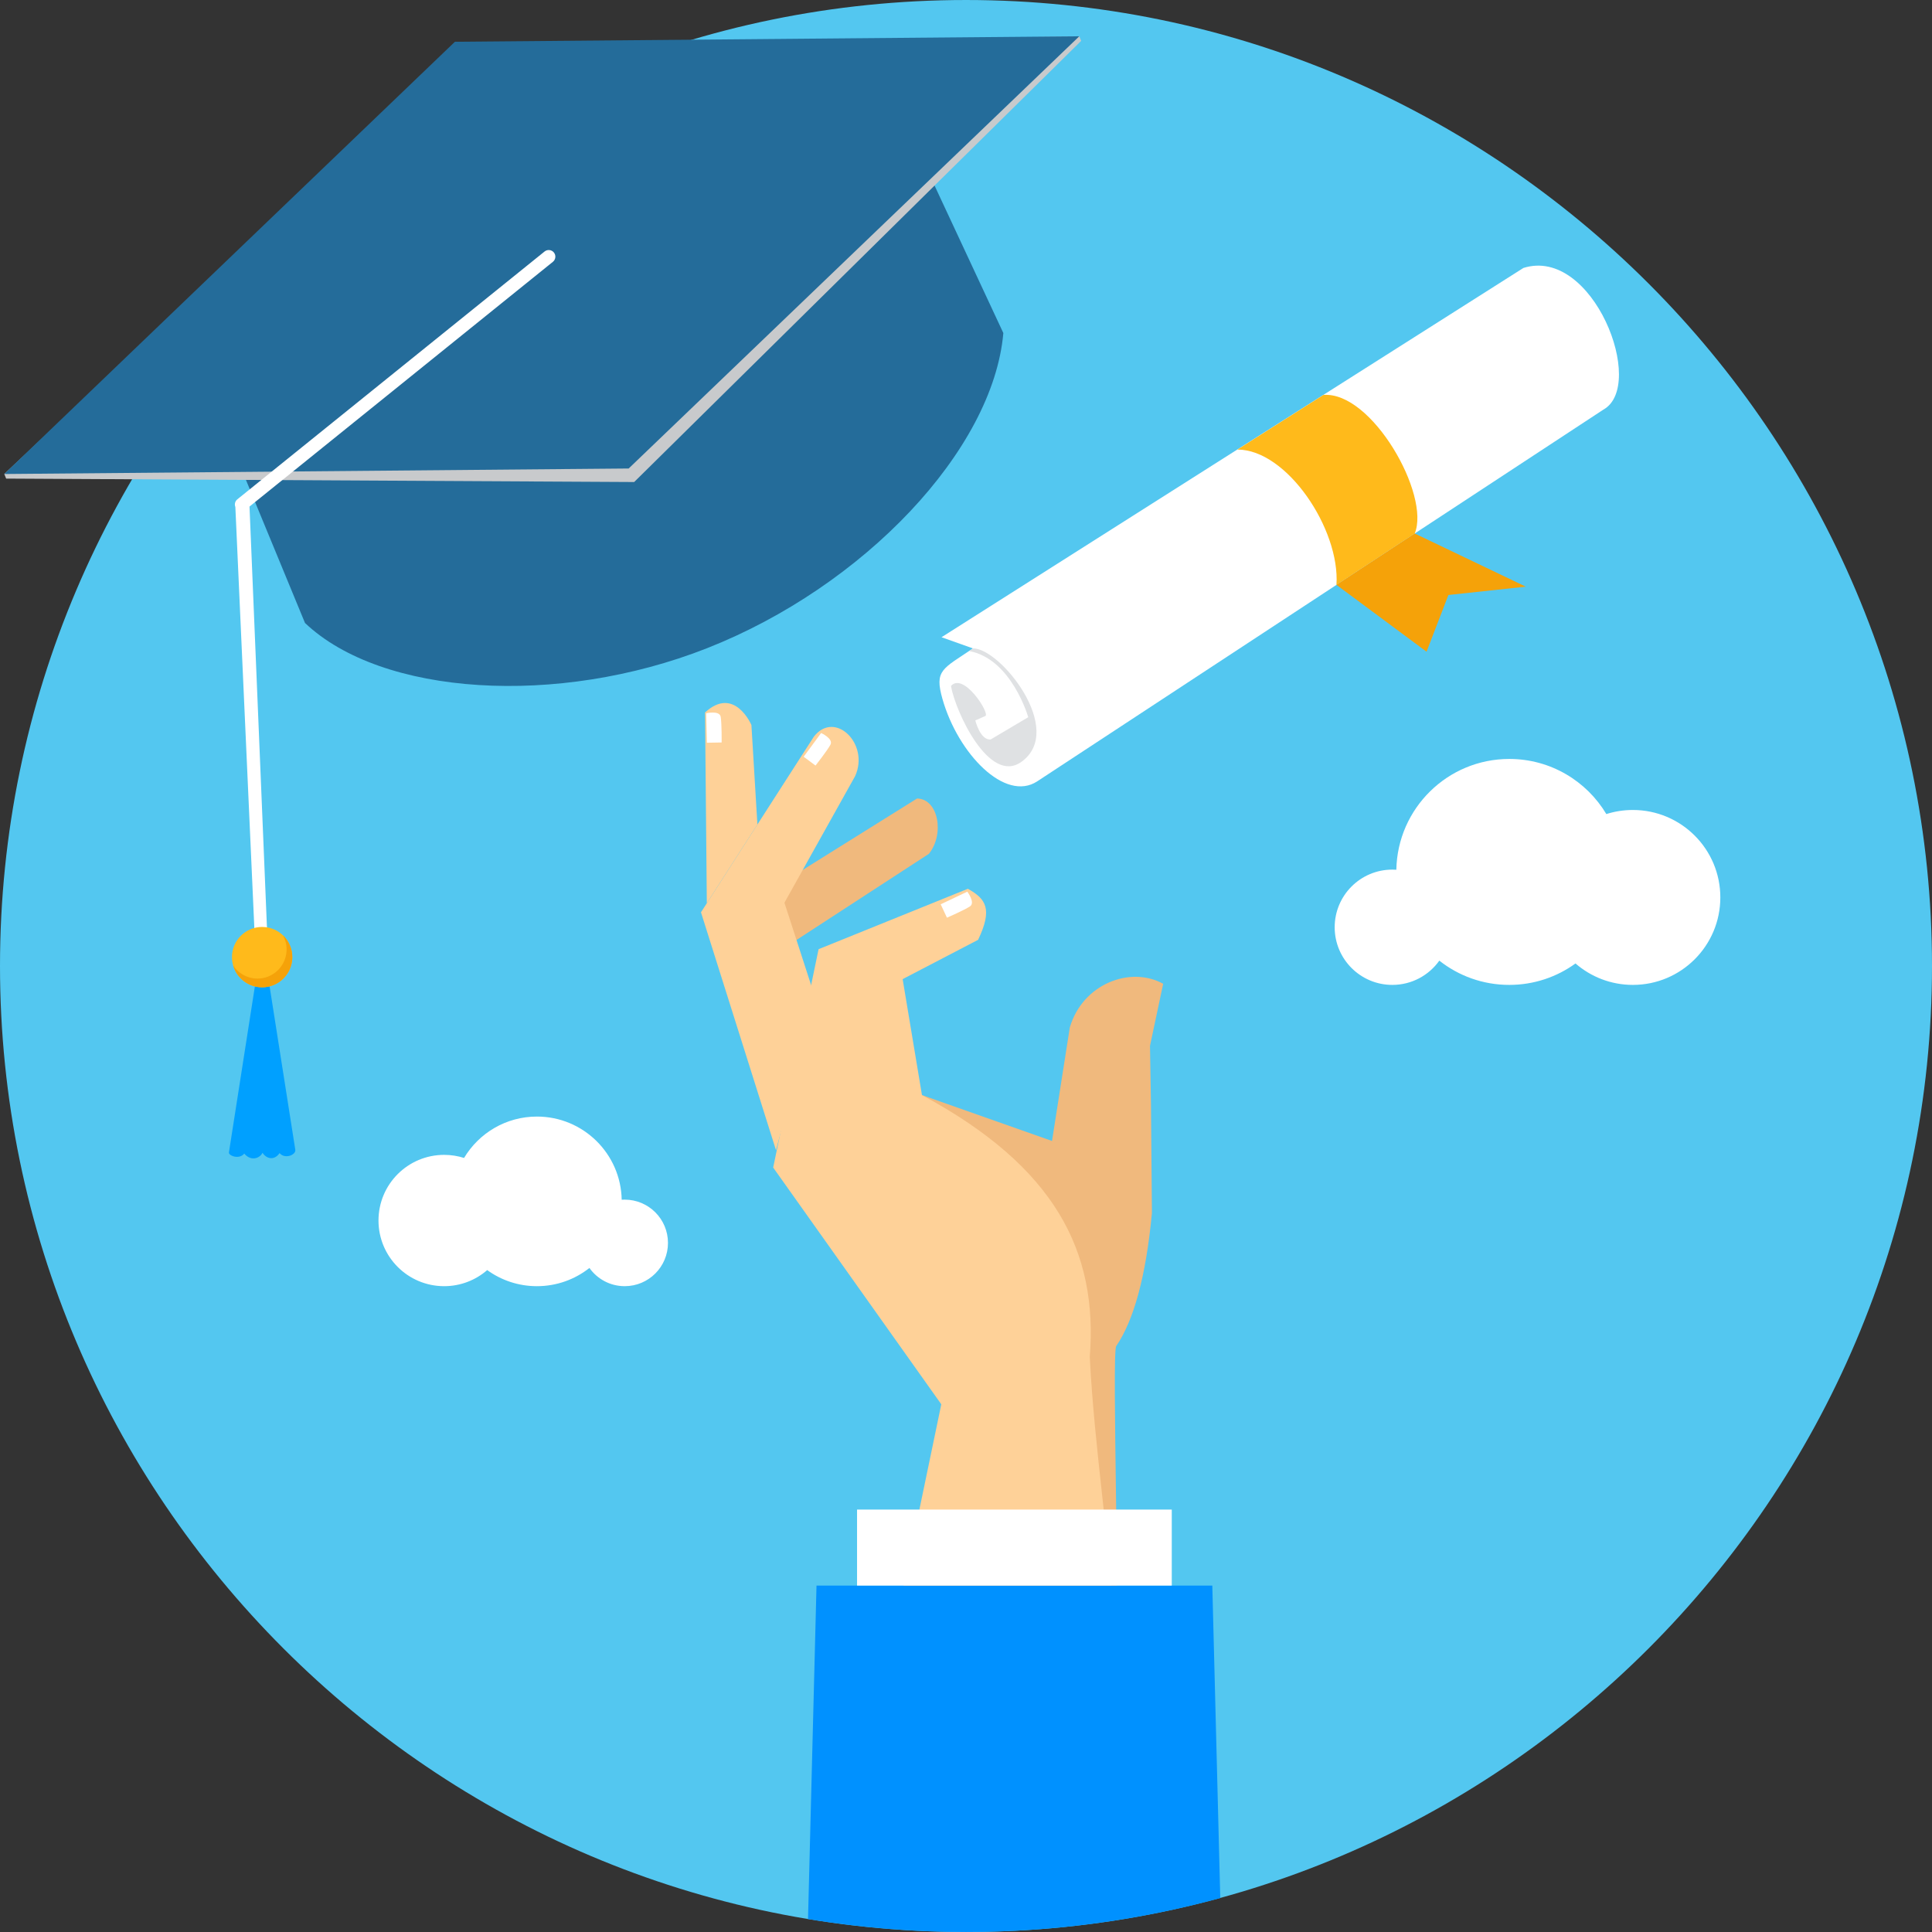<?xml version="1.0"?>
<svg xmlns="http://www.w3.org/2000/svg" xmlns:xlink="http://www.w3.org/1999/xlink" version="1.1" id="Layer_1" x="0px" y="0px" viewBox="0 0 512 512" style="enable-background:new 0 0 512 512;" xml:space="preserve" width="512px" height="512px" class=""><rect x="0" y="0" width="512" height="512" fill="#333333" stroke="none"/><g><path style="fill:#53C7F0" d="M256,511.999c140.998,0,256-115.001,256-256C512,115.001,396.998,0.001,256,0.001  c-140.999,0-256,115-256,255.998C0,396.998,115.001,511.999,256,511.999z" data-original="#1A91A1" class="" data-old_color="#53c7f0"/><g>
	<path style="fill:#FFFFFF;" d="M117.704,306.051c1.84,0,3.613,0.288,5.276,0.817c3.925-6.569,11.1-10.966,19.307-10.966   c12.267,0,22.238,9.828,22.469,22.04c0.263-0.017,0.528-0.026,0.797-0.026c6.335,0,11.468,5.133,11.468,11.466   c0,6.336-5.133,11.469-11.468,11.469c-3.858,0-7.272-1.905-9.349-4.826c-3.827,3.022-8.661,4.826-13.918,4.826   c-4.92,0-9.47-1.583-13.171-4.265c-3.055,2.656-7.047,4.265-11.411,4.265c-9.609,0-17.399-7.792-17.399-17.401   C100.304,313.84,108.095,306.051,117.704,306.051L117.704,306.051z" data-original="#FFFFFF" class=""/>
	<path style="fill:#FFFFFF;" d="M432.725,214.652c-2.451,0-4.812,0.379-7.029,1.084c-5.227-8.747-14.79-14.607-25.72-14.607   c-16.343,0-29.625,13.096-29.933,29.364c-0.351-0.025-0.705-0.037-1.061-0.037c-8.44,0-15.278,6.838-15.278,15.276   c0,8.439,6.838,15.277,15.278,15.277c5.139,0,9.686-2.538,12.453-6.429c5.099,4.027,11.54,6.429,18.541,6.429   c6.554,0,12.617-2.108,17.547-5.682c4.069,3.539,9.386,5.682,15.202,5.682c12.804,0,23.181-10.378,23.181-23.18   C455.906,225.029,445.528,214.652,432.725,214.652L432.725,214.652z" data-original="#FFFFFF" class=""/>
</g><path style="fill:#246C9A" d="M244.628,42.661l21.268,45.601c-2.717,31.013-36.987,67.167-78.559,83.532  c-39.615,15.594-86.172,12.627-106.514-6.706l-18.786-45.514l99.479-7.91L244.628,42.661L244.628,42.661z" data-original="#666666" class="" data-old_color="#666666"/><path style="fill:#C8CACC;" d="M1.63,126.833l-0.494-1.218l120.1-112.873l164.787-3.13l0.495,1.219l-118.457,116.91L1.63,126.833  L1.63,126.833z" data-original="#C8CACC" class=""/><path style="fill:#00A0FF" d="M68.739,253.754l-8.07,51.66c-0.13,0.837,2.709,1.979,4.063,0.298  c1.778,2.132,4.135,1.258,4.841-0.215c0.892,1.46,2.997,2.267,4.526,0.085c1.354,1.68,4.379,0.51,4.156-0.897l-8.015-50.975  C70.036,252.949,68.845,253.08,68.739,253.754L68.739,253.754z" data-original="#FF816F" class="active-path" data-old_color="#FF816F"/><path style="fill:#246C9A" d="M1.136,125.617L120.555,11.067l165.47-1.455L166.603,124.157L1.136,125.617L1.136,125.617z" data-original="#807D7D" class="" data-old_color="#2A7DB2"/><path style="fill:#FFFFFF;" d="M144.319,66.648c0.758-0.607,1.864-0.486,2.471,0.271c0.606,0.757,0.486,1.861-0.271,2.468  l-80.396,64.851l4.952,119.514c0.367,0.899-0.067,1.926-0.967,2.29c-0.898,0.368-1.925-0.065-2.293-0.964l-5.442-120.723  c-0.285-0.704-0.092-1.537,0.528-2.033L144.319,66.648L144.319,66.648z" data-original="#FFFFFF" class=""/><path style="fill:#FFBA1B;" d="M69.466,245.653c4.418,0,7.998,3.579,7.998,7.995c0,4.418-3.58,7.997-7.998,7.997  s-7.997-3.579-7.997-7.997C61.469,249.231,65.048,245.653,69.466,245.653z" data-original="#FFBA1B" class=""/><path style="fill:#F5A209;" d="M75.948,251.61c0,3.348-2.126,6.197-5.102,7.268c-0.818,0.294-1.7,0.454-2.619,0.454  c-0.05,0-0.1,0-0.15-0.002c-2.632-0.051-4.942-1.416-6.298-3.468c0.805,2.797,3.095,4.968,5.966,5.597  c0.554,0.121,1.129,0.186,1.721,0.186c0.613,0,1.209-0.07,1.782-0.199c3.561-0.809,6.214-3.992,6.214-7.797  c0-2.283-0.956-4.342-2.488-5.798C75.594,248.963,75.948,250.245,75.948,251.61L75.948,251.61z" data-original="#F5A209" class=""/><path style="fill:#F0B97D;" d="M202.636,236.836l40.398-25.226c5.653,0.114,7.34,9.409,3.135,14.662l-35.707,23.233L202.636,236.836  L202.636,236.836z" data-original="#F0B97D" class=""/><path style="fill:#FED198;" d="M215.673,195.236l-29.906,46.532l19.881,63.048l10.638-39.647l-8.404-25.938l18.74-33.56  C230.514,197.08,221.191,188.091,215.673,195.236z" data-original="#FED198" class=""/><path style="fill:#F0B97D;" d="M283.508,272.295l-3.383,21.591l-1.328,8.482l-34.467-12.16l40.934,61.078l10.278,83.343  c1.404-1.159-0.95-76.107,0.263-77.889c4.649-6.844,7.878-18.378,9.468-35.282l-0.256-28.937l-0.256-15.365l3.492-16.445  C299.573,255.912,286.894,260.711,283.508,272.295L283.508,272.295z" data-original="#F0B97D" class=""/><g>
	<path style="fill:#FED198;" d="M204.9,309.411l12.034-57.869l39.562-16.005c4.821,2.682,6.602,5.384,2.712,13.525l-19.997,10.417   l5.119,30.73c35.356,19.036,46.67,41.495,44.473,69.407c1.221,24.494,5.518,50.523,6.739,75.014l-59.405,1.537l13.314-64.016   L204.9,309.411z" data-original="#FED198" class=""/>
	<path style="fill:#FED198;" d="M186.843,188.811l0.471,50.549l13.405-20.858l-1.584-26.363   C199.135,192.14,194.652,181.641,186.843,188.811z" data-original="#FED198" class=""/>
</g><path style="fill:#0091FF" d="M216.385,420.192h104.889l2.112,82.821c-21.474,5.845-44.063,8.982-67.388,8.982  c-14.26,0-28.241-1.185-41.865-3.425L216.385,420.192z" data-original="#20D0C2" class="" data-old_color="#0099FF"/><g>
	<path style="fill:#FFFFFF;" d="M227.128,420.192h83.403v-20.139h-83.403V420.192z" data-original="#FFFFFF" class=""/>
	<path style="fill:#FFFFFF;" d="M187.33,196.832l-0.186-7.799c0,0,3.56-0.849,3.851,0.948c0.292,1.795,0.249,6.78,0.249,6.78   L187.33,196.832z" data-original="#FFFFFF" class=""/>
	<path style="fill:#FFFFFF;" d="M212.979,200.542l4.624-6.284c0,0,3.336,1.506,2.467,3.106c-0.869,1.598-3.951,5.517-3.951,5.517   L212.979,200.542L212.979,200.542z" data-original="#FFFFFF" class=""/>
	<path style="fill:#FFFFFF;" d="M249.293,239.651l7.049-3.346c0,0,2.224,2.907,0.704,3.904c-1.523,0.998-6.094,2.988-6.094,2.988   L249.293,239.651z" data-original="#FFFFFF" class=""/>
	<path style="fill:#FFFFFF;" d="M249.511,168.874L403.72,71.011c18.44-5.797,32.692,31.159,21.184,37.548l-150.015,98.496   c-8.519,5.609-20.998-7.306-25.12-21.796c-2.188-7.696-0.015-7.94,8.077-13.422L249.511,168.874z" data-original="#FFFFFF" class=""/>
</g><path style="fill:#FFBA1B;" d="M350.719,104.665c12.866-1.014,28.44,26.558,24.191,36.719l-20.734,13.613  c0.98-14.803-13.19-35.902-26.258-35.853L350.719,104.665L350.719,104.665z" data-original="#FFBA1B" class=""/><path style="fill:#F5A209;" d="M404.358,155.472l-29.447-14.087l-20.734,13.613l23.874,17.712l5.792-15.03L404.358,155.472  L404.358,155.472z" data-original="#F5A209" class=""/><path style="fill:#DFE1E3" d="M256.855,172.541l0.991-0.705c7.164-0.16,24.715,21.681,12.782,30.099  c-8.49,5.988-17.435-13.338-18.612-20.147c3.364-3.783,10.434,7.372,9.109,7.958l-2.655,1.176c0,0,1.28,5.29,4.059,5.048  l9.966-5.904C272.495,190.067,268.091,174.612,256.855,172.541L256.855,172.541z" data-original="#DFE1E3" class=""/></g> </svg>
